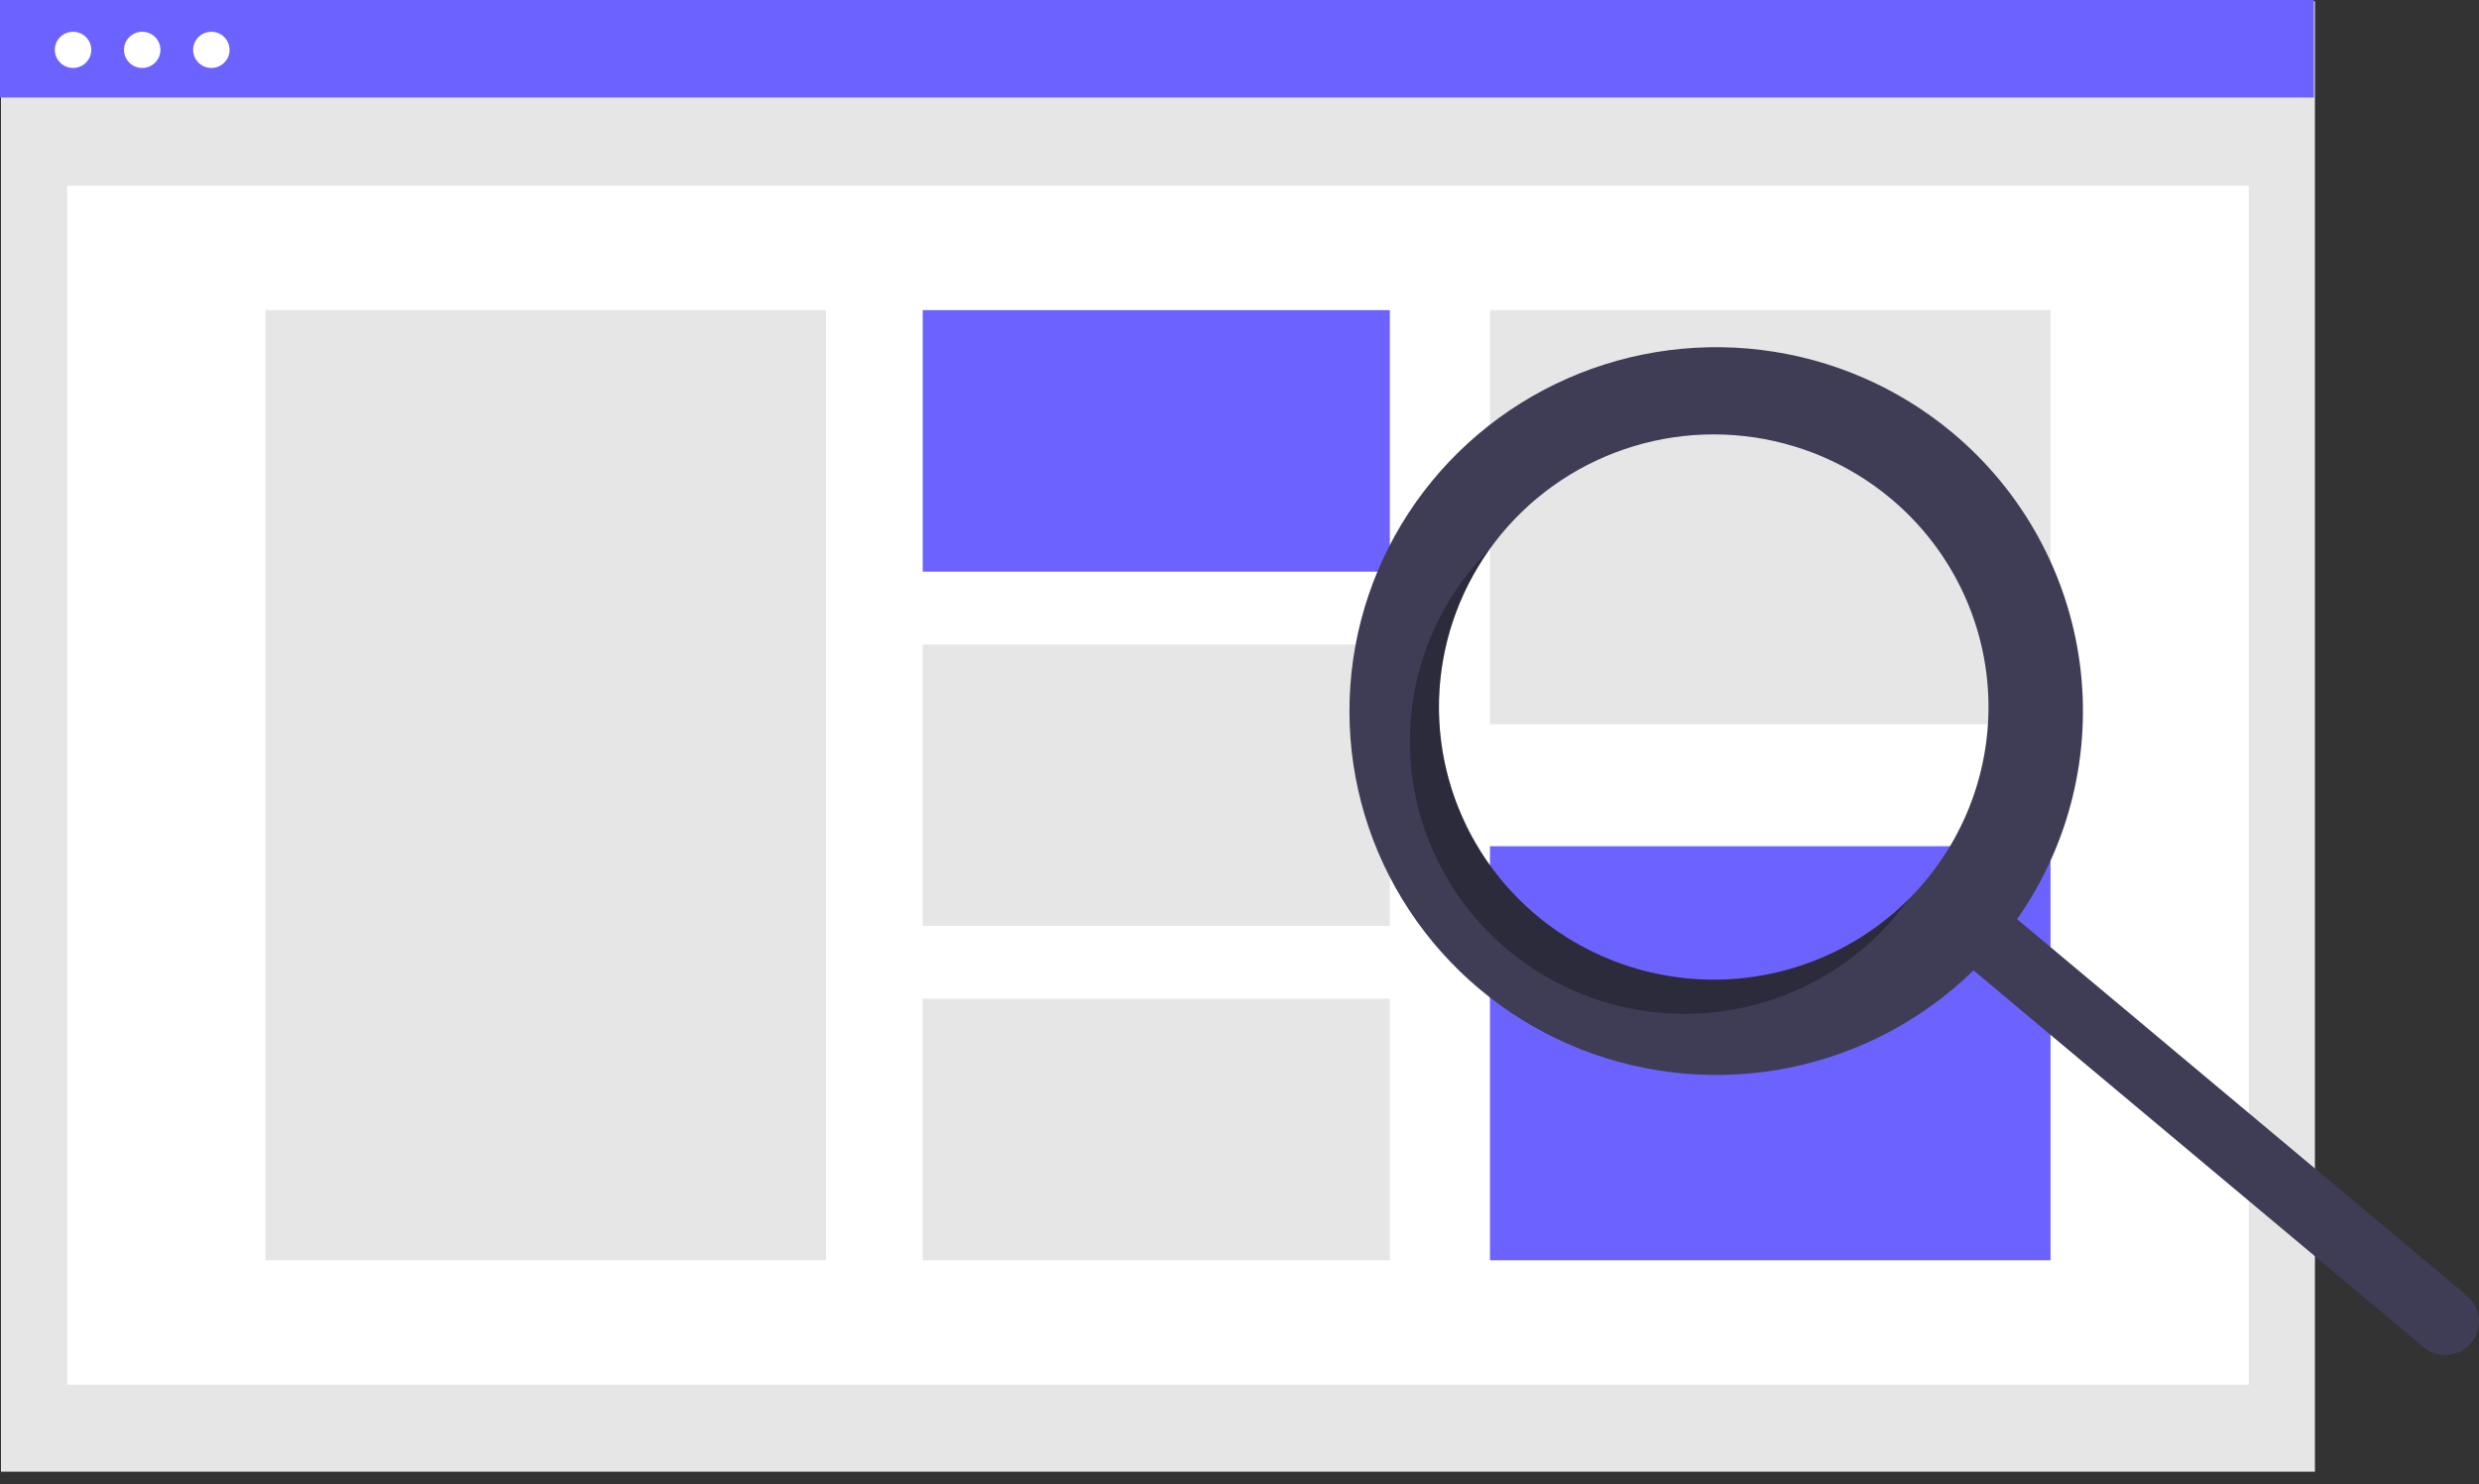<svg width="182" height="109" viewBox="0 0 182 109" fill="none" xmlns="http://www.w3.org/2000/svg">
<rect x="0" y="0" width="182" height="109" fill="#333333" stroke="none"/>
<path d="M169.954 0.096H0.072V108.077H169.954V0.096Z" fill="#E6E6E6"/>
<path d="M165.096 13.639H4.93V101.689H165.096V13.639Z" fill="white"/>
<path d="M169.882 0H0V7.163H169.882V0Z" fill="#6C63FF"/>
<path d="M5.363 4.99C6.102 4.99 6.701 4.395 6.701 3.662C6.701 2.929 6.102 2.334 5.363 2.334C4.624 2.334 4.025 2.929 4.025 3.662C4.025 4.395 4.624 4.99 5.363 4.99Z" fill="white"/>
<path d="M10.441 4.99C11.179 4.99 11.778 4.395 11.778 3.662C11.778 2.929 11.179 2.334 10.441 2.334C9.702 2.334 9.103 2.929 9.103 3.662C9.103 4.395 9.702 4.99 10.441 4.99Z" fill="white"/>
<path d="M15.518 4.99C16.257 4.99 16.855 4.395 16.855 3.662C16.855 2.929 16.257 2.334 15.518 2.334C14.779 2.334 14.18 2.929 14.18 3.662C14.18 4.395 14.779 4.99 15.518 4.99Z" fill="white"/>
<path d="M60.639 22.775H19.483V92.553H60.639V22.775Z" fill="#E6E6E6"/>
<path d="M102.039 22.775H67.743V41.982H102.039V22.775Z" fill="#6C63FF"/>
<path d="M102.039 47.331H67.743V67.997H102.039V47.331Z" fill="#E6E6E6"/>
<path d="M102.039 73.346H67.743V92.553H102.039V73.346Z" fill="#E6E6E6"/>
<path d="M150.543 22.775H109.388V53.184H150.543V22.775Z" fill="#E6E6E6"/>
<path d="M150.543 62.144H109.388V92.553H150.543V62.144Z" fill="#6C63FF"/>
<path d="M143.363 31.796C139.374 28.455 134.492 26.337 129.312 25.699C124.131 25.062 118.876 25.932 114.186 28.205C109.495 30.478 105.571 34.054 102.891 38.5C100.211 42.946 98.891 48.069 99.091 53.245C99.291 58.422 101.003 63.43 104.019 67.658C107.034 71.887 111.223 75.155 116.075 77.064C120.928 78.973 126.235 79.441 131.351 78.411C136.466 77.381 141.17 74.898 144.889 71.263L177.918 98.923C178.167 99.132 178.455 99.29 178.766 99.388C179.076 99.486 179.403 99.522 179.728 99.495C180.053 99.468 180.369 99.377 180.658 99.229C180.948 99.08 181.205 98.876 181.415 98.629C181.625 98.382 181.784 98.096 181.883 97.788C181.982 97.48 182.019 97.155 181.991 96.833C181.964 96.511 181.872 96.197 181.723 95.91C181.573 95.623 181.368 95.367 181.119 95.159L148.09 67.499C151.927 62.034 153.569 55.343 152.694 48.739C151.82 42.134 148.492 36.092 143.363 31.796ZM141.234 64.835C138.661 67.862 135.241 70.063 131.407 71.161C127.574 72.258 123.498 72.203 119.696 71.002C115.894 69.801 112.537 67.508 110.048 64.413C107.559 61.318 106.051 57.56 105.714 53.614C105.377 49.668 106.227 45.712 108.155 42.245C110.084 38.779 113.005 35.958 116.55 34.139C120.094 32.32 124.102 31.585 128.067 32.027C132.032 32.469 135.776 34.068 138.825 36.621C142.914 40.046 145.465 44.942 145.917 50.233C146.369 55.525 144.684 60.777 141.234 64.835Z" fill="#3F3D56"/>
<path opacity="0.3" d="M112.806 67.226C108.936 63.984 106.435 59.417 105.801 54.431C105.167 49.445 106.445 44.404 109.382 40.31C108.997 40.695 108.624 41.099 108.264 41.521C106.555 43.531 105.262 45.854 104.458 48.36C103.654 50.865 103.356 53.504 103.579 56.124C103.803 58.744 104.544 61.294 105.761 63.63C106.978 65.966 108.646 68.041 110.671 69.736C112.696 71.432 115.038 72.715 117.562 73.513C120.087 74.31 122.745 74.606 125.385 74.384C128.025 74.162 130.594 73.426 132.948 72.219C135.301 71.011 137.392 69.355 139.1 67.345C139.459 66.922 139.798 66.49 140.115 66.047C136.543 69.609 131.751 71.708 126.692 71.926C121.633 72.144 116.676 70.467 112.806 67.226Z" fill="black"/>
</svg>